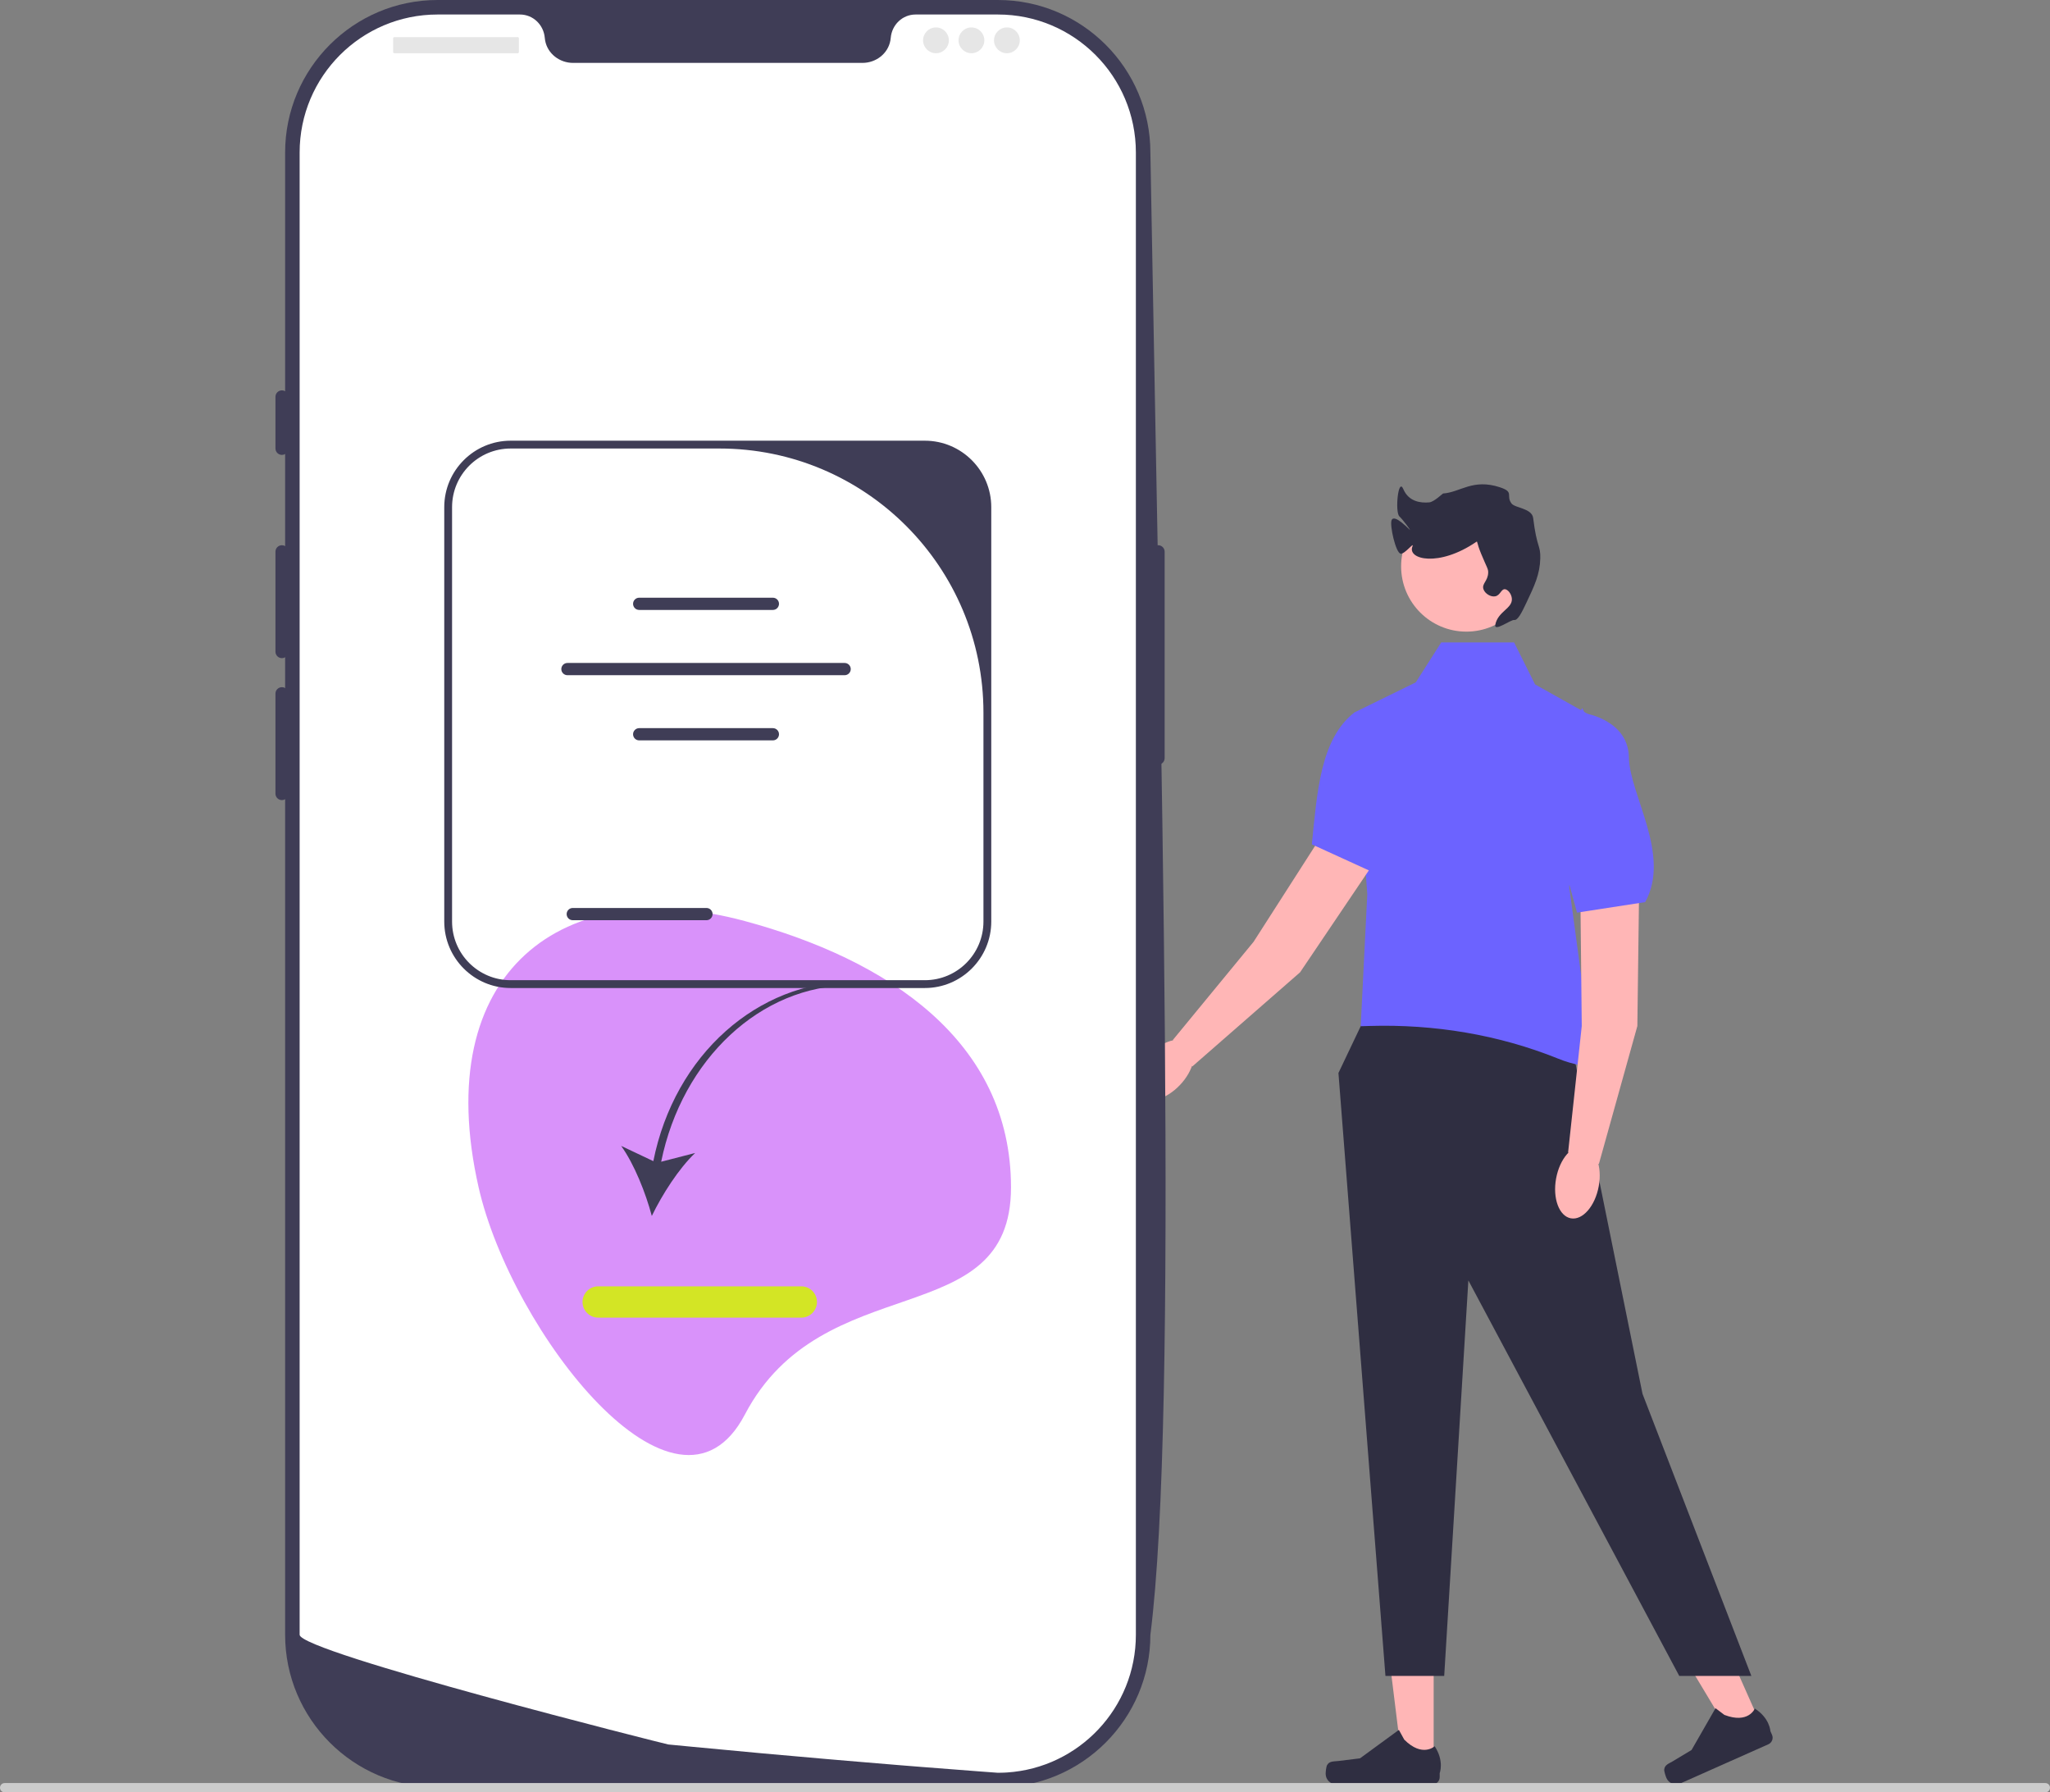 <svg width="302" height="264" viewBox="0 0 302 264" fill="none" xmlns="http://www.w3.org/2000/svg">
<rect x="0" y="0" width="302" height="264" fill="#808080" stroke="none"/>
<g clip-path="url(#clip0_94_90)">
<path d="M211.203 260.073L206.623 260.072L204.444 242.4L211.203 242.4L211.203 260.073Z" fill="#FFB6B6"/>
<path d="M195.511 259.969C195.368 260.209 195.293 260.985 195.293 261.264C195.293 262.123 195.989 262.819 196.847 262.819H211.031C211.617 262.819 212.091 262.344 212.091 261.758V261.168C212.091 261.168 212.793 259.392 211.349 257.204C211.349 257.204 209.553 258.917 206.87 256.233L206.079 254.8L200.353 258.989L197.178 259.38C196.484 259.466 195.868 259.367 195.511 259.969Z" fill="#2F2E41"/>
<path d="M259.55 254.341L255.365 256.202L246.197 240.939L252.374 238.192L259.55 254.341Z" fill="#FFB6B6"/>
<path d="M245.169 260.623C245.137 260.901 245.383 261.64 245.496 261.895C245.845 262.68 246.764 263.034 247.548 262.685L260.509 256.92C261.044 256.682 261.285 256.055 261.047 255.52L260.807 254.98C260.807 254.98 260.727 253.073 258.519 251.66C258.519 251.66 257.574 253.955 254.032 252.593L252.727 251.605L249.196 257.761L246.454 259.408C245.854 259.768 245.251 259.928 245.169 260.623Z" fill="#2F2E41"/>
<path d="M201.248 149.489L197.176 158.044L204.099 246.851H212.756L216.315 188.597L247.384 246.851H258.004L241.969 205.299L230.974 151.119L201.248 149.489Z" fill="#2F2E41"/>
<path d="M223.052 94.627H212.314L208.376 100.809L199.494 105.059L201.425 131.717L200.456 151.154L201.783 151.116C211.259 150.839 220.731 152.381 229.525 155.924C231.781 156.832 234.146 157.339 236.182 156.83C236.182 156.83 235.41 153.739 234.638 152.967C233.865 152.194 233.479 151.555 233.865 151.102C234.251 150.648 235.024 150.262 234.251 149.489C233.479 148.717 233.479 147.743 233.479 147.743L231.162 130.558L235.796 106.218L226.141 100.809L223.052 94.627Z" fill="#6C63FF"/>
<path d="M241.503 128.329L241.21 151.129L235.54 171.453L231.007 169.761L233.02 151.132L232.755 125.922L241.503 128.329Z" fill="#FFB6B6"/>
<path d="M235.52 174.73C236.052 171.808 235.077 169.182 233.343 168.866C231.608 168.55 229.771 170.663 229.239 173.586C228.707 176.508 229.682 179.134 231.416 179.45C233.151 179.765 234.988 177.652 235.52 174.73Z" fill="#FFB6B6"/>
<path d="M233.479 105.059C233.479 105.059 239.877 106.05 239.961 111.543C240.044 117.036 246.223 125.922 242.361 132.876L232.32 134.422L226.914 114.718L233.093 104.286" fill="#6C63FF"/>
<path d="M204.275 124.314L191.525 143.213L175.636 157.091L172.774 153.189L184.675 138.72L198.282 117.499L204.275 124.314Z" fill="#FFB6B6"/>
<path d="M173.822 159.82C175.87 157.669 176.495 154.939 175.218 153.723C173.942 152.507 171.247 153.265 169.199 155.416C167.151 157.567 166.526 160.297 167.803 161.513C169.08 162.73 171.775 161.972 173.822 159.82Z" fill="#FFB6B6"/>
<path d="M210.332 100.455C210.332 100.455 215.137 104.796 212.194 109.434C209.251 114.072 209.543 124.893 202.499 128.586L193.257 124.366C194.036 116.747 194.49 108.848 199.545 104.926L210.433 99.597" fill="#6C63FF"/>
<path d="M216.017 93.035C221.323 93.035 225.625 88.731 225.625 83.423C225.625 78.115 221.323 73.812 216.017 73.812C210.711 73.812 206.409 78.115 206.409 83.423C206.409 88.731 210.711 93.035 216.017 93.035Z" fill="#FFB6B6"/>
<path d="M223.073 91.32C223.602 91.411 224.224 90.127 224.817 88.878C226.06 86.261 226.85 84.598 226.91 82.247C226.962 80.243 226.405 80.769 225.864 76.314C225.685 74.845 223.176 74.848 222.666 74.15C221.803 72.972 223.126 72.486 220.98 71.778C216.96 70.452 215.142 72.512 212.589 72.689C212.525 72.694 211.259 73.932 210.552 73.996C209.314 74.108 207.527 73.915 206.726 72.028C205.978 70.263 205.482 75.42 206.151 76.058C206.719 76.6 207.7 77.96 207.725 78.059C207.753 78.171 205.394 75.557 205 76.634C204.716 77.41 205.608 81.399 206.329 81.549C206.932 81.674 208.406 79.687 208.073 80.502C207.302 82.393 211.94 83.599 217.492 79.804C217.689 79.67 217.503 79.884 218.19 81.549C219.056 83.649 219.251 83.763 219.236 84.341C219.203 85.593 218.264 85.962 218.538 86.784C218.761 87.45 219.63 87.965 220.283 87.831C221.019 87.679 221.145 86.768 221.678 86.784C222.134 86.798 222.676 87.486 222.724 88.18C222.826 89.642 220.662 90.044 220.283 92.018C220.069 93.132 222.587 91.237 223.073 91.32Z" fill="#2F2E41"/>
<path d="M147.015 263.257H64.46C52.078 263.257 42.004 253.179 42.004 240.792V22.465C42.004 10.078 52.078 0 64.46 0H147.015C159.397 0 169.471 10.078 169.471 22.465C171.008 110.138 173.628 208.319 169.471 240.792C169.471 253.179 159.397 263.257 147.015 263.257Z" fill="#3F3D56"/>
<path d="M170.622 80.308C170.098 80.308 169.672 80.734 169.672 81.258V111.67C169.672 112.195 170.098 112.621 170.622 112.621C171.146 112.621 171.572 112.195 171.572 111.67V81.258C171.572 80.734 171.146 80.308 170.622 80.308Z" fill="#3F3D56"/>
<path d="M167.334 22.465V240.788C167.334 251.57 158.945 260.39 148.339 261.074H148.334C148.177 261.083 148.02 261.093 147.859 261.098C147.578 261.112 147.298 261.117 147.013 261.117C147.013 261.117 145.968 261.041 144.059 260.898C142.13 260.756 139.323 260.542 135.822 260.261C134.773 260.181 133.666 260.09 132.497 259.995C130.17 259.805 127.614 259.596 124.873 259.358C123.781 259.268 122.65 259.168 121.496 259.069C115.597 258.56 108.989 257.966 102.021 257.291C100.843 257.182 99.656 257.068 98.459 256.949C98.145 256.916 44.142 243.335 44.142 240.788V22.465C44.142 11.237 53.238 2.137 64.462 2.137H76.594C78.532 2.137 80.09 3.648 80.256 5.582C80.27 5.71 80.284 5.838 80.308 5.967C80.66 7.91 82.441 9.264 84.417 9.264H127.059C129.035 9.264 130.816 7.91 131.167 5.967C131.191 5.838 131.205 5.71 131.22 5.582C131.386 3.648 132.944 2.137 134.882 2.137H147.013C158.238 2.137 167.334 11.237 167.334 22.465Z" fill="white"/>
<path d="M41.529 57.498C41.005 57.498 40.579 57.925 40.579 58.449V66.052C40.579 66.576 41.005 67.002 41.529 67.002C42.053 67.002 42.479 66.576 42.479 66.052V58.449C42.479 57.925 42.053 57.498 41.529 57.498Z" fill="#3F3D56"/>
<path d="M41.529 80.308C41.005 80.308 40.579 80.734 40.579 81.258V95.989C40.579 96.513 41.005 96.939 41.529 96.939C42.053 96.939 42.479 96.513 42.479 95.989V81.258C42.479 80.734 42.053 80.308 41.529 80.308Z" fill="#3F3D56"/>
<path d="M41.529 101.216C41.005 101.216 40.579 101.642 40.579 102.167V116.897C40.579 117.422 41.005 117.848 41.529 117.848C42.053 117.848 42.479 117.422 42.479 116.897V102.167C42.479 101.642 42.053 101.216 41.529 101.216Z" fill="#3F3D56"/>
<path d="M76.263 5.465H58.095C57.996 5.465 57.916 5.545 57.916 5.643V7.662C57.916 7.761 57.996 7.841 58.095 7.841H76.263C76.362 7.841 76.442 7.761 76.442 7.662V5.643C76.442 5.545 76.362 5.465 76.263 5.465Z" fill="#E6E6E6"/>
<path d="M137.884 7.841C138.933 7.841 139.784 6.99 139.784 5.94C139.784 4.89 138.933 4.039 137.884 4.039C136.835 4.039 135.984 4.89 135.984 5.94C135.984 6.99 136.835 7.841 137.884 7.841Z" fill="#E6E6E6"/>
<path d="M143.109 7.841C144.158 7.841 145.009 6.99 145.009 5.94C145.009 4.89 144.158 4.039 143.109 4.039C142.06 4.039 141.209 4.89 141.209 5.94C141.209 6.99 142.06 7.841 143.109 7.841Z" fill="#E6E6E6"/>
<path d="M148.334 7.841C149.383 7.841 150.234 6.99 150.234 5.94C150.234 4.89 149.383 4.039 148.334 4.039C147.284 4.039 146.434 4.89 146.434 5.94C146.434 6.99 147.284 7.841 148.334 7.841Z" fill="#E6E6E6"/>
<path d="M148.938 174.895C148.938 153.229 130.633 141.311 109.724 135.665C82.916 128.428 63.283 143.073 70.51 174.895C75.308 196.022 99.663 227.553 109.724 208.366C121.236 186.412 148.938 196.561 148.938 174.895Z" fill="#D992FA"/>
<path d="M0 263.315C0 263.695 0.305 264 0.685 264H301.315C301.695 264 302 263.695 302 263.315C302 262.935 301.695 262.63 301.315 262.63H0.685C0.305 262.63 0 262.935 0 263.315Z" fill="#CCCCCC"/>
<path d="M96.247 171.028L91.51 168.783C93.453 171.495 95.127 175.732 96.023 179.103C97.541 175.963 99.987 172.12 102.409 169.825L97.402 171.114C100.487 155.988 112.091 145.129 125.379 145.129L125.567 144.582C111.687 144.582 99.397 155.291 96.247 171.028Z" fill="#3F3D56"/>
<path d="M118.05 194.075H88.119C86.849 194.075 85.816 193.041 85.816 191.771C85.816 190.501 86.849 189.468 88.119 189.468H118.05C119.32 189.468 120.352 190.501 120.352 191.771C120.352 193.041 119.32 194.075 118.05 194.075Z" fill="#D3E525"/>
<path d="M146.03 74.7V135.738C146.03 141.136 141.64 145.528 136.245 145.528H75.231C69.835 145.528 65.446 141.136 65.446 135.738V74.7C65.446 69.302 69.835 64.911 75.231 64.911H136.245C141.64 64.911 146.03 69.302 146.03 74.7ZM136.245 144.376C141.013 144.376 144.879 140.509 144.879 135.738V104.965C144.879 83.48 127.468 66.063 105.992 66.063H75.231C70.463 66.063 66.597 69.93 66.597 74.7V135.738C66.597 140.509 70.463 144.376 75.231 144.376H136.245Z" fill="#3F3D56"/>
<path d="M113.86 89.84H94.162C93.666 89.84 93.262 89.436 93.262 88.939C93.262 88.442 93.666 88.038 94.162 88.038H113.86C114.356 88.038 114.76 88.442 114.76 88.939C114.76 89.436 114.356 89.84 113.86 89.84Z" fill="#3F3D56"/>
<path d="M113.86 109.052H94.162C93.666 109.052 93.262 108.648 93.262 108.151C93.262 107.654 93.666 107.25 94.162 107.25H113.86C114.356 107.25 114.76 107.654 114.76 108.151C114.76 108.648 114.356 109.052 113.86 109.052Z" fill="#3F3D56"/>
<path d="M104.075 135.54H84.377C83.881 135.54 83.477 135.136 83.477 134.639C83.477 134.142 83.881 133.738 84.377 133.738H104.075C104.571 133.738 104.975 134.142 104.975 134.639C104.975 135.136 104.571 135.54 104.075 135.54Z" fill="#3F3D56"/>
<path d="M124.43 99.452H83.593C83.096 99.452 82.692 99.048 82.692 98.551C82.692 98.054 83.096 97.65 83.593 97.65H124.43C124.926 97.65 125.33 98.054 125.33 98.551C125.33 99.048 124.926 99.452 124.43 99.452Z" fill="#3F3D56"/>
</g>
<defs>
<clipPath id="clip0_94_90">
<rect width="302" height="264" fill="white"/>
</clipPath>
</defs>
</svg>
